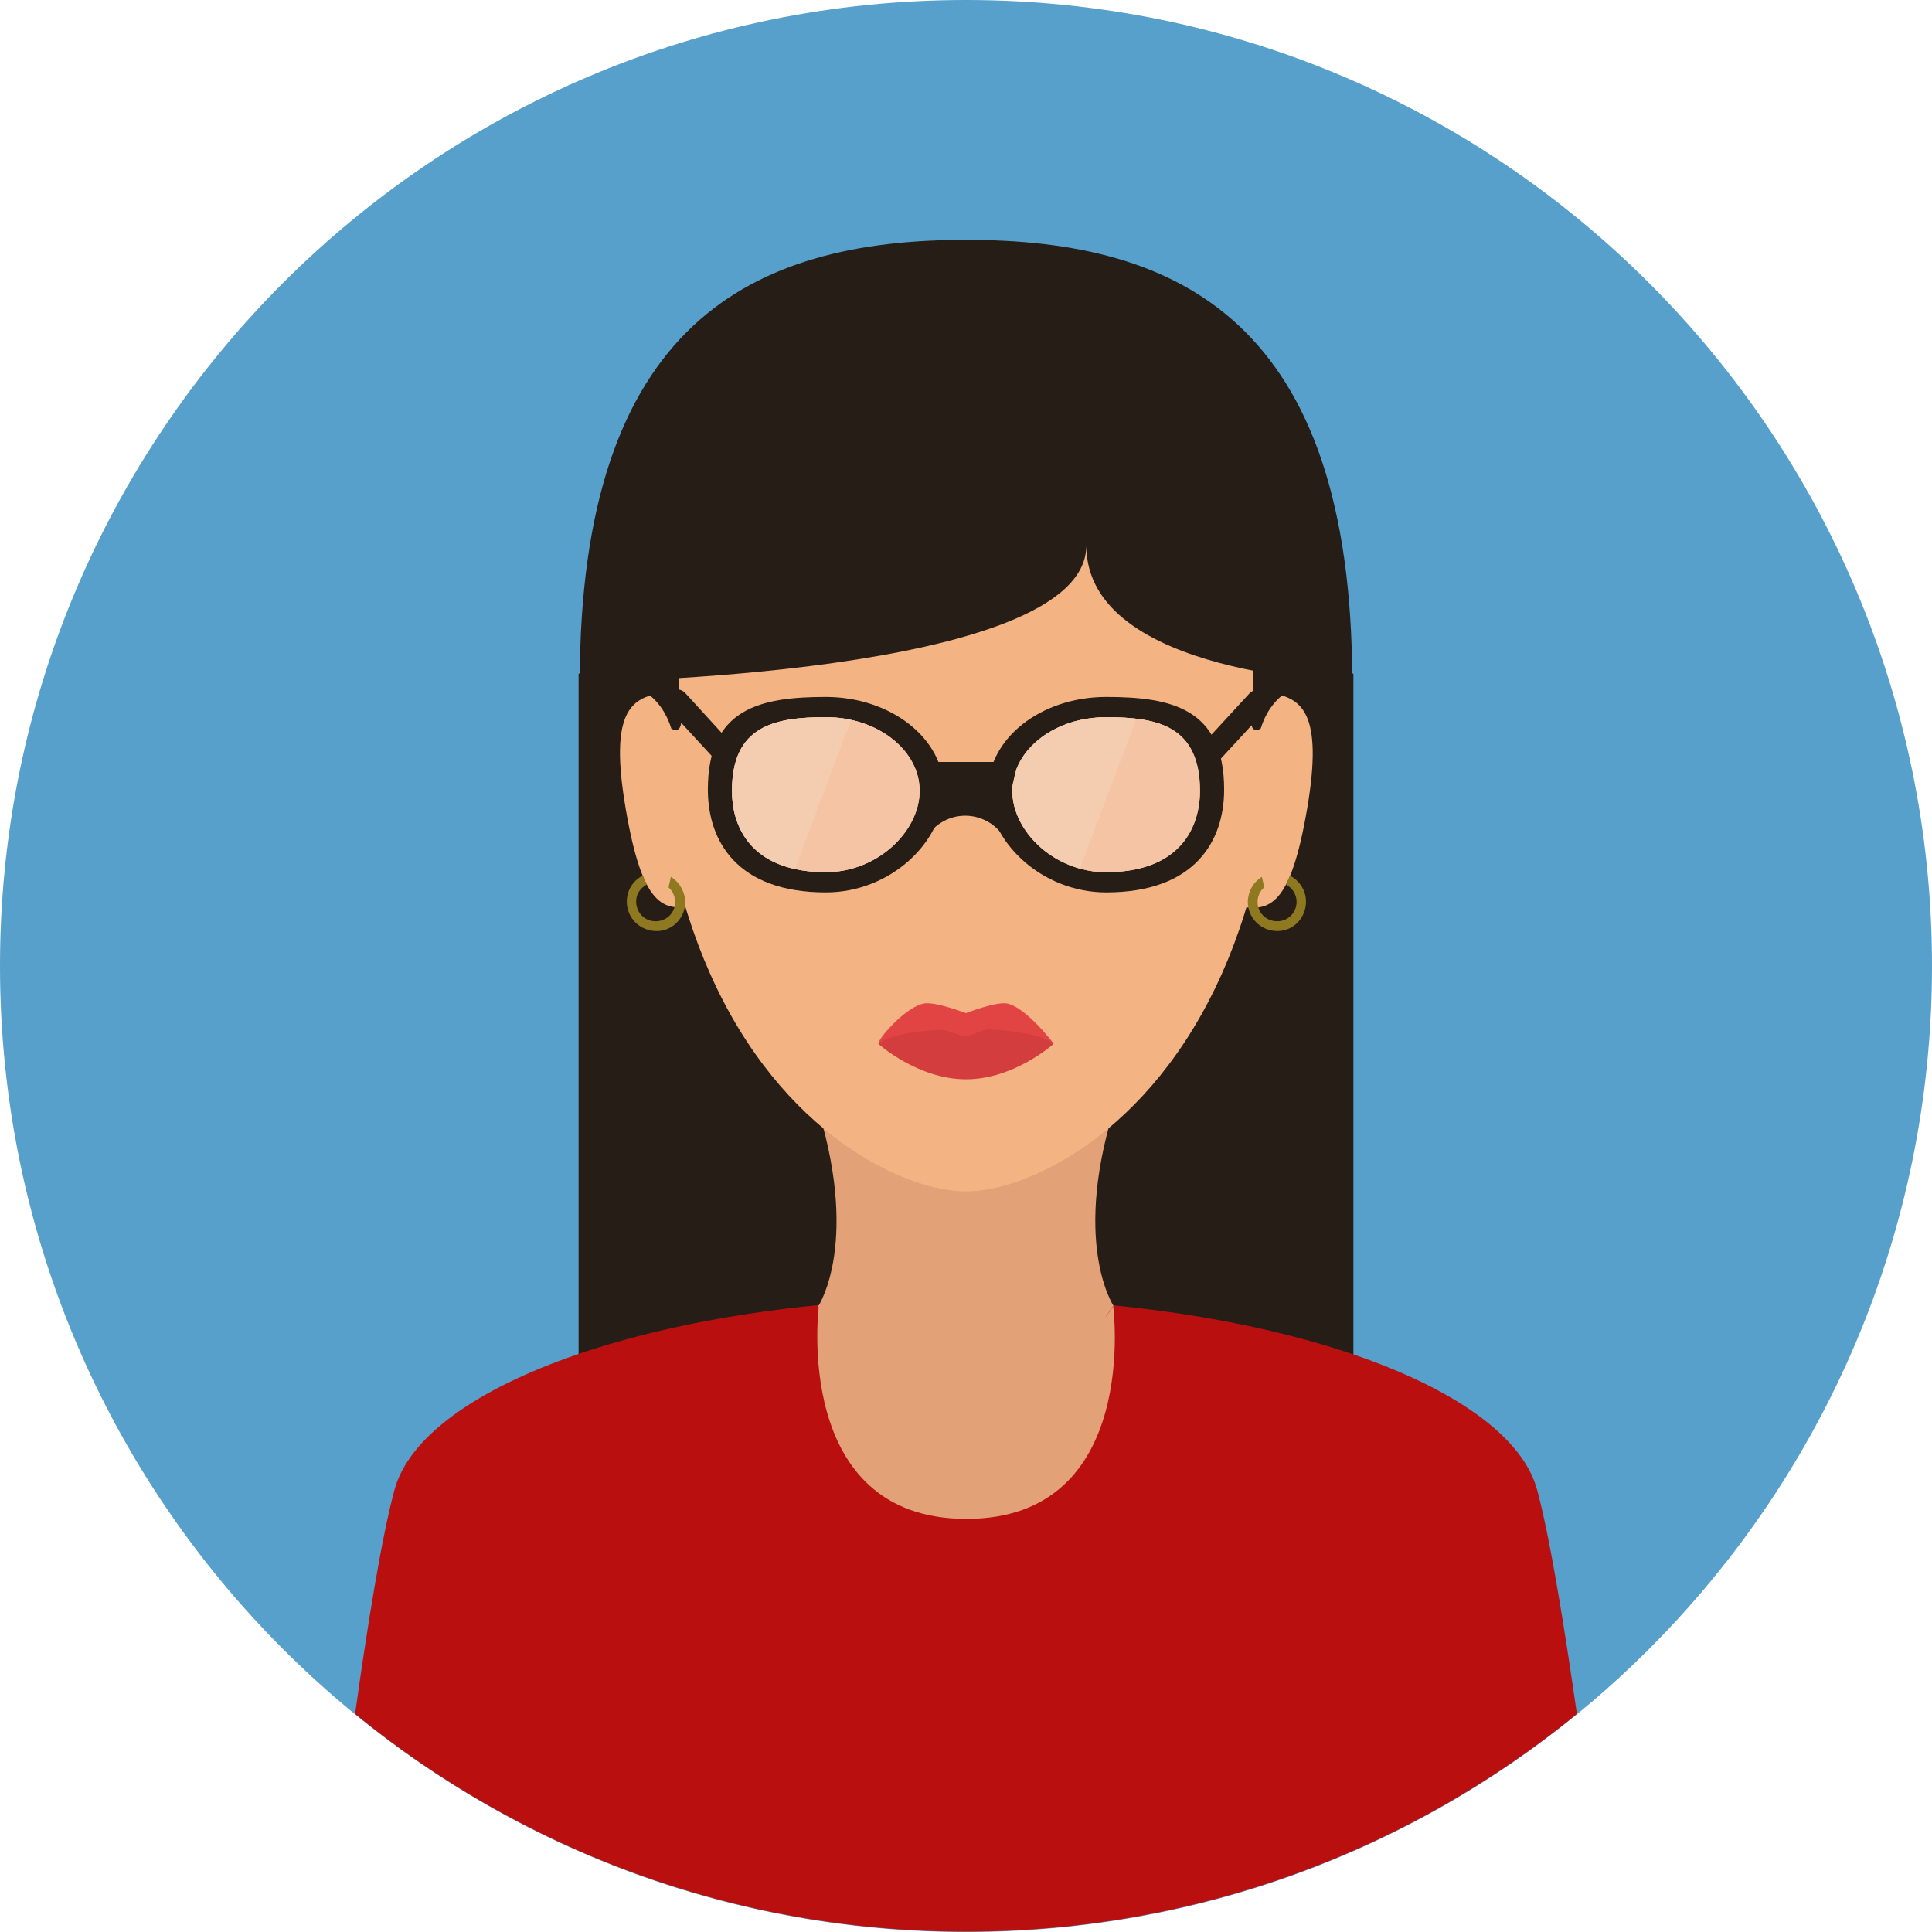 <?xml version="1.0" encoding="utf-8"?>
<!-- Generator: Adobe Illustrator 19.2.0, SVG Export Plug-In . SVG Version: 6.00 Build 0)  -->
<svg version="1.1" id="Layer_1" xmlns="http://www.w3.org/2000/svg" xmlns:xlink="http://www.w3.org/1999/xlink" x="0px" y="0px"
	 viewBox="0 0 496.2 496.2" style="enable-background:new 0 0 496.2 496.2;" xml:space="preserve">
<style type="text/css">
	.st0{fill:#56A0CB;}
	.st1{fill:#261D17;}
	.st2{fill:#BA0F0F;}
	.st3{fill:#E2A176;}
	.st4{fill:#F4B382;}
	.st5{fill:#E24444;}
	.st6{fill:#D33D3D;}
	.st7{fill:#8E7920;}
	.st8{fill:#F4C4A4;}
	.st9{fill:#F4CCB0;}
</style>
<path class="st0" d="M248.1,0C111.1,0,0,111.1,0,248.1c0,137,111.1,248.1,248.1,248.1c137,0,248.1-111.1,248.1-248.1
	C496.2,111.1,385.1,0,248.1,0z"/>
<polygon class="st1" points="248.1,105.1 148.6,173.1 148.6,408.2 347.6,408.2 347.6,173.1 "/>
<path class="st2" d="M394.8,382.7c-7.3-27.3-69.9-49.3-147.1-49.3s-139.1,22.1-146.4,49.3c-3.3,12.2-7,35.2-10.1,57.5
	c42.7,34.9,97.4,55.9,156.9,55.9c59.5,0,114.1-21,156.9-55.9C401.8,417.9,398.1,394.9,394.8,382.7z"/>
<path class="st3" d="M287,282.1h-77.8c12.1,36.6,1,53.3,1,53.3l26.9,6.1h22l26.9-6.1C286,335.4,274.8,318.7,287,282.1z"/>
<path class="st4" d="M248.1,61.6c-44,0-79.8,21.2-79.8,113.6c0,31.3,5.6,55.8,14,74.7c18.4,41.6,50.3,56.1,65.8,56.1
	s47.3-14.5,65.8-56.1c8.4-18.9,14-43.4,14-74.7C327.8,82.7,292.1,61.6,248.1,61.6z"/>
<path class="st5" d="M258.5,257.7c-3-0.4-10.4,2.5-10.4,2.5s-7.6-2.9-10.6-2.5c-4.8,0.7-11.9,9-11.9,10.3c0,0,10.1,5.3,22.5,5.3
	s22.5-5.3,22.5-5.3S263.4,258.5,258.5,257.7z"/>
<path class="st6" d="M254.2,264.4c-2-0.1-4.5,1.7-6.1,1.7c-1.9,0-4.8-1.8-7-1.6c-13.1,0.8-15.5,3.6-15.5,3.6s10.1,9.1,22.5,9.1
	c12.4,0,22.5-9.1,22.5-9.1S267.9,265.1,254.2,264.4z"/>
<g>
	<path class="st3" d="M285.9,335.4c0,0-8.9,17.3-38.1,17.3c-29.2,0-37.5-17.3-37.5-17.3s-7,54.7,37.9,54.7
		C293.1,390.1,285.9,335.4,285.9,335.4z"/>
	<path class="st3" d="M247.8,317l-37.7,18.4c0,0,16.8,28.1,37.6,28.1s38.2-28.1,38.2-28.1L247.8,317z"/>
</g>
<path class="st1" d="M248.1,61.6L248.1,61.6L248.1,61.6c-54.8,0-99.2,21.2-99.2,113.6c0,0,130.1-1.4,130.1-35.1
	c0,33.6,68.3,35.1,68.3,35.1C347.3,82.7,302.9,61.6,248.1,61.6z"/>
<g>
	<path class="st4" d="M169.8,178c-7.6,1.3-13.4,4.6-9.1,29.7c4.3,25.2,9.6,26.3,17.3,25L169.8,178z"/>
	<path class="st4" d="M326.5,178l-8.1,54.8c7.6,1.3,13,0.1,17.3-25S334.1,179.3,326.5,178z"/>
</g>
<g>
	<path class="st1" d="M174.7,181.4c-1-6.6,0.1-11.8,0.1-11.8l-15,5.6c0,0,9.3,1.2,12.6,11.9C172.4,187.1,176.1,189.8,174.7,181.4z"
		/>
	<path class="st1" d="M321.4,169.6c0,0,1.1,5.3,0.1,11.8c-1.3,8.4,2.3,5.7,2.3,5.7c3.3-10.7,12.6-11.9,12.6-11.9L321.4,169.6z"/>
</g>
<g>
	<path class="st7" d="M335.4,231c-0.2-2.7-1.9-5-4.1-6.1l-1,2.3c1.5,0.8,2.5,2.2,2.7,4c0.2,2.8-1.8,5.2-4.6,5.4
		c-2.8,0.2-5.2-1.8-5.4-4.6c-0.1-1.6,0.5-3.1,1.7-4.1l-0.6-2.7c-2.3,1.4-3.8,4.1-3.6,7c0.3,4.1,3.9,7.2,8.1,6.9
		S335.7,235.1,335.4,231z"/>
	<path class="st7" d="M172.3,225.2l-0.6,2.7c1.1,1,1.8,2.5,1.7,4.1c-0.2,2.8-2.6,4.8-5.4,4.6c-2.8-0.2-4.8-2.6-4.6-5.4
		c0.1-1.8,1.2-3.2,2.7-4l-1-2.3c-2.3,1.1-3.9,3.4-4.1,6.1c-0.3,4.1,2.7,7.7,6.9,8.1s7.7-2.7,8.1-6.9
		C176.1,229.3,174.6,226.6,172.3,225.2z"/>
</g>
<path class="st1" d="M212.1,179c-16.8,0-30.3,2.9-30.3,23.8c0,13.2,7.5,26.4,30.3,26.4c16.8,0,30.3-13.2,30.3-26.4
	C242.4,189.7,228.8,179,212.1,179z M212.1,224c-18.1,0-24.1-10.5-24.1-20.9c0-16.6,10.8-18.9,24.1-18.9c13.3,0,24.1,8.5,24.1,18.9
	S225.4,224,212.1,224z"/>
<path class="st8" d="M212.1,184.2c-13.3,0-24.1,2.3-24.1,18.9c0,10.4,6,20.9,24.1,20.9c13.3,0,24.1-10.5,24.1-20.9
	S225.4,184.2,212.1,184.2z"/>
<path class="st9" d="M212.1,184.2c-13.3,0-24.1,2.3-24.1,18.9c0,8.8,4.2,17.5,16.2,20.1l14.4-38.3
	C216.6,184.4,214.4,184.2,212.1,184.2z"/>
<path class="st8" d="M218.6,184.9l-14.4,38.3c2.3,0.5,4.9,0.8,7.8,0.8c13.3,0,24.1-10.5,24.1-20.9
	C236.1,194.4,228.7,187.1,218.6,184.9z"/>
<g>
	<path class="st1" d="M187.6,190.7L176,178c-1.1-1.2-3-1.3-4.2-0.2c-1.2,1.1-1.3,3-0.2,4.2l11.7,12.7c0.6,0.6,1.4,1,2.2,1
		c0.7,0,1.5-0.3,2-0.8C188.7,193.8,188.7,191.9,187.6,190.7z"/>
	<path class="st1" d="M325.1,177.9c-1.2-1.1-3.1-1-4.2,0.2l-11.7,12.7c-1.1,1.2-1,3.1,0.2,4.2c0.6,0.5,1.3,0.8,2,0.8
		c0.8,0,1.6-0.3,2.2-1l11.7-12.7C326.4,180.9,326.3,179,325.1,177.9z"/>
	<path class="st1" d="M284.1,179c-16.8,0-30.3,10.7-30.3,23.8c0,13.2,13.6,26.4,30.3,26.4c22.8,0,30.3-13.2,30.3-26.4
		C314.4,181.9,300.8,179,284.1,179z M284.1,224c-13.3,0-24.1-10.5-24.1-20.9s10.8-18.9,24.1-18.9c13.3,0,24.1,2.3,24.1,18.9
		C308.1,213.5,302.2,224,284.1,224z"/>
</g>
<path class="st8" d="M284.1,184.2c-13.3,0-24.1,8.5-24.1,18.9s10.8,20.9,24.1,20.9c18.1,0,24.1-10.5,24.1-20.9
	C308.1,186.5,297.4,184.2,284.1,184.2z"/>
<path class="st9" d="M284.1,184.2c-2.3,0-4.5,0.3-6.6,0.7c-10.1,2.2-17.5,9.5-17.5,18.2c0,8.6,7.4,17.3,17.4,20l14.5-38.5
	C289.5,184.3,286.8,184.2,284.1,184.2z"/>
<path class="st8" d="M291.9,184.6l-14.5,38.5c2.1,0.6,4.3,0.9,6.6,0.9c2.9,0,5.5-0.3,7.8-0.8c12-2.6,16.2-11.4,16.2-20.1
	C308.1,189.9,301.4,185.7,291.9,184.6z"/>
<g>
	<path class="st1" d="M261.3,195.7h-26.4c-0.2,0,4.8,10.4,5,10.4l18.9,0C259,206.1,261.5,195.7,261.3,195.7z"/>
	<path class="st1" d="M257.1,206.2c-2.6-1.8-5.8-3.7-9.2-3.7c-2.6,0-5,1.4-7.2,2.5c-3.4,1.7-3.4,11.2-3.4,11.2
		c2-4.1,6.1-6.7,10.6-6.7s8.7,2.6,10.6,6.7C258.6,216.2,259.7,208,257.1,206.2z"/>
</g>
</svg>

